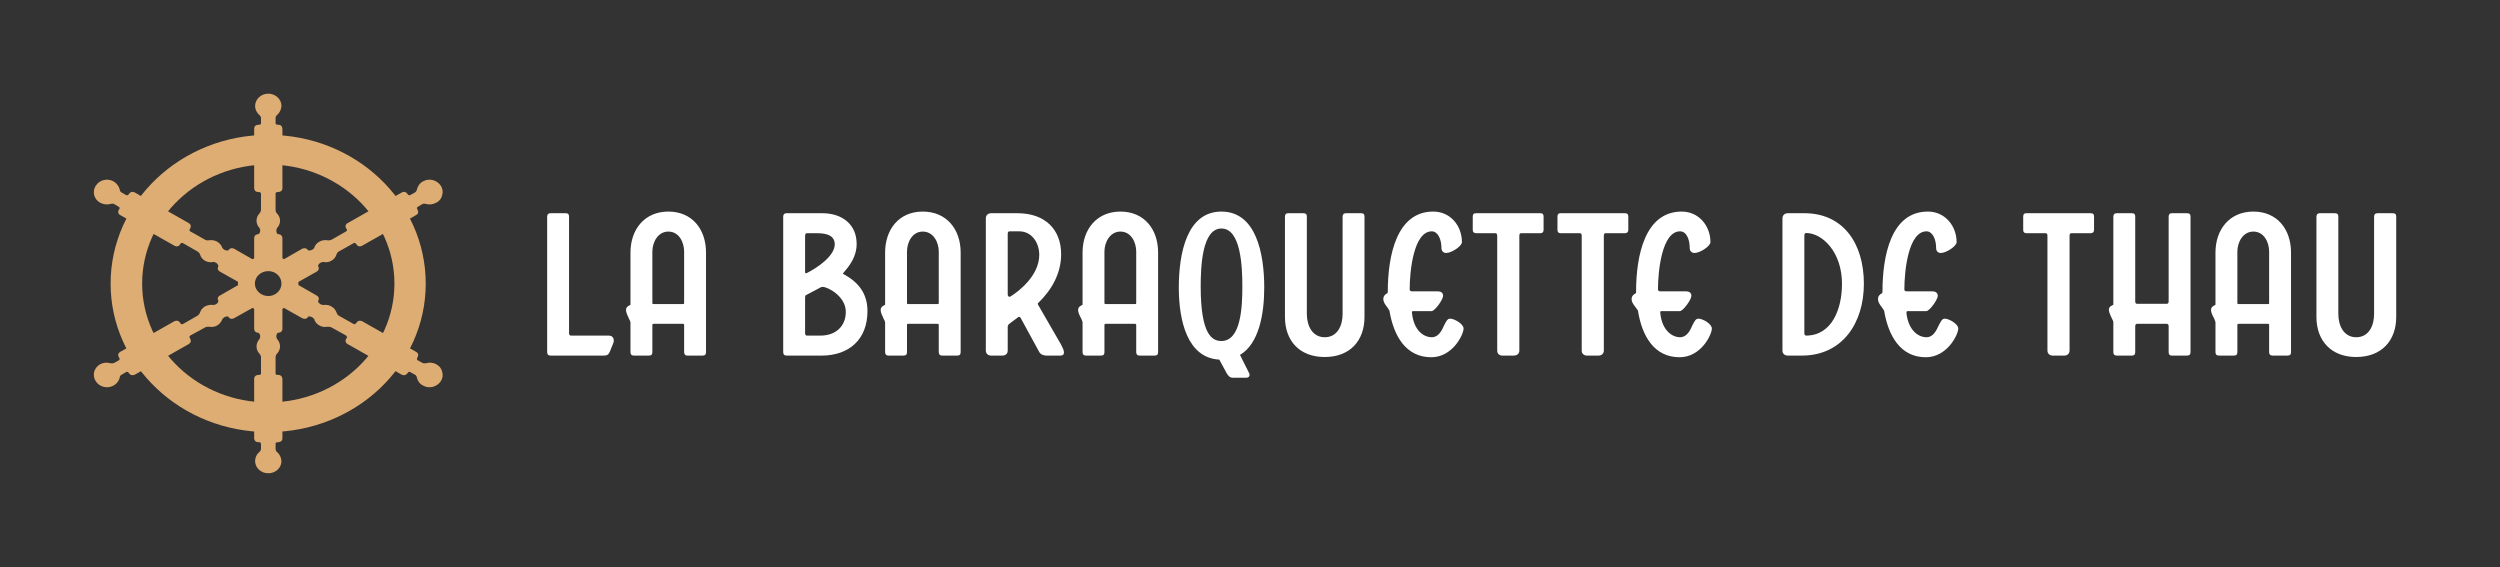 <svg xmlns="http://www.w3.org/2000/svg" version="1.1" viewBox="0 0 10.623 2.41">
    <rect x="0" y="0" width="10.623" height="2.41" fill="#333333" stroke="none"/>
    <g transform="matrix(1,0,0,1,2.281,0.899)">
        <g>
            <path d=" M 0.137 0.022 C 0.137 0.011 0.133 0.007 0.122 0.007 L 0.059 0.007 C 0.049 0.007 0.044 0.012 0.044 0.022 L 0.044 0.597 C 0.044 0.607 0.049 0.612 0.059 0.612 L 0.284 0.612 C 0.3 0.612 0.305 0.607 0.31 0.596 L 0.325 0.559 C 0.327 0.555 0.327 0.551 0.327 0.548 C 0.327 0.535 0.319 0.527 0.305 0.527 L 0.145 0.527 C 0.14 0.527 0.137 0.524 0.137 0.516 M 0.626 0.388 C 0.626 0.392 0.625 0.393 0.62 0.393 L 0.497 0.393 C 0.492 0.393 0.491 0.392 0.491 0.388 L 0.491 0.17 C 0.491 0.131 0.514 0.085 0.559 0.085 C 0.604 0.085 0.626 0.13 0.626 0.17 M 0.626 0.597 C 0.626 0.607 0.631 0.612 0.64 0.612 L 0.704 0.612 C 0.715 0.612 0.719 0.607 0.719 0.597 L 0.719 0.174 C 0.719 0.075 0.66 -1.1102230246251565e-16 0.559 -1.1102230246251565e-16 C 0.457 -1.1102230246251565e-16 0.398 0.077 0.398 0.174 L 0.398 0.396 C 0.394 0.399 0.379 0.403 0.379 0.418 C 0.379 0.429 0.386 0.443 0.392 0.456 C 0.395 0.461 0.398 0.468 0.398 0.47 L 0.398 0.597 C 0.398 0.607 0.403 0.612 0.413 0.612 L 0.476 0.612 C 0.487 0.612 0.491 0.607 0.491 0.597 L 0.491 0.483 C 0.491 0.479 0.492 0.477 0.497 0.477 L 0.62 0.477 C 0.625 0.477 0.626 0.479 0.626 0.483 M 1.14 0.364 C 1.14 0.36 1.141 0.356 1.144 0.355 L 1.197 0.327 C 1.201 0.324 1.209 0.32 1.215 0.32 C 1.235 0.32 1.313 0.359 1.313 0.426 C 1.313 0.49 1.267 0.527 1.206 0.527 L 1.148 0.527 C 1.143 0.527 1.14 0.524 1.14 0.516 M 1.192 0.092 C 1.23 0.092 1.266 0.101 1.266 0.139 C 1.266 0.189 1.192 0.239 1.146 0.262 C 1.144 0.262 1.14 0.262 1.14 0.258 L 1.14 0.104 C 1.14 0.095 1.143 0.092 1.148 0.092 M 1.062 0.007 C 1.052 0.007 1.047 0.012 1.047 0.022 L 1.047 0.597 C 1.047 0.607 1.052 0.612 1.062 0.612 L 1.21 0.612 C 1.326 0.612 1.405 0.544 1.405 0.423 C 1.405 0.348 1.367 0.299 1.3 0.264 C 1.329 0.23 1.359 0.193 1.359 0.137 C 1.359 0.054 1.297 0.007 1.213 0.007 M 1.708 0.388 C 1.708 0.392 1.707 0.393 1.702 0.393 L 1.578 0.393 C 1.574 0.393 1.573 0.392 1.573 0.388 L 1.573 0.17 C 1.573 0.131 1.595 0.085 1.64 0.085 C 1.685 0.085 1.708 0.13 1.708 0.17 M 1.708 0.597 C 1.708 0.607 1.713 0.612 1.722 0.612 L 1.786 0.612 C 1.797 0.612 1.801 0.607 1.801 0.597 L 1.801 0.174 C 1.801 0.075 1.741 -1.1102230246251565e-16 1.64 -1.1102230246251565e-16 C 1.538 -1.1102230246251565e-16 1.48 0.077 1.48 0.174 L 1.48 0.396 C 1.476 0.399 1.461 0.403 1.461 0.418 C 1.461 0.429 1.468 0.443 1.474 0.456 C 1.477 0.461 1.48 0.468 1.48 0.47 L 1.48 0.597 C 1.48 0.607 1.485 0.612 1.494 0.612 L 1.558 0.612 C 1.569 0.612 1.573 0.607 1.573 0.597 L 1.573 0.483 C 1.573 0.479 1.574 0.477 1.578 0.477 L 1.702 0.477 C 1.707 0.477 1.708 0.479 1.708 0.483 M 1.908 0.591 C 1.908 0.603 1.917 0.612 1.931 0.612 L 1.978 0.612 C 1.996 0.612 2.001 0.6 2.001 0.591 L 2.001 0.49 C 2.001 0.485 2.004 0.479 2.009 0.476 L 2.045 0.449 C 2.047 0.447 2.053 0.446 2.056 0.452 L 2.134 0.595 C 2.14 0.607 2.151 0.611 2.164 0.612 L 2.224 0.612 C 2.236 0.612 2.24 0.607 2.24 0.598 C 2.24 0.59 2.234 0.577 2.227 0.564 L 2.13 0.396 C 2.128 0.393 2.128 0.391 2.13 0.389 C 2.188 0.333 2.228 0.263 2.228 0.181 C 2.228 0.079 2.163 0.007 2.042 0.007 L 1.931 0.007 C 1.917 0.007 1.908 0.016 1.908 0.029 M 2.001 0.095 C 2.001 0.087 2.004 0.084 2.009 0.084 L 2.05 0.084 C 2.103 0.084 2.135 0.132 2.135 0.184 C 2.135 0.272 2.048 0.339 2.014 0.36 C 2.012 0.362 2.009 0.362 2.008 0.362 C 2.004 0.362 2.001 0.358 2.001 0.351 M 2.547 0.388 C 2.547 0.392 2.546 0.393 2.541 0.393 L 2.418 0.393 C 2.413 0.393 2.412 0.392 2.412 0.388 L 2.412 0.17 C 2.412 0.131 2.435 0.085 2.48 0.085 C 2.525 0.085 2.547 0.13 2.547 0.17 M 2.547 0.597 C 2.547 0.607 2.552 0.612 2.562 0.612 L 2.625 0.612 C 2.636 0.612 2.64 0.607 2.64 0.597 L 2.64 0.174 C 2.64 0.075 2.581 -1.1102230246251565e-16 2.48 -1.1102230246251565e-16 C 2.378 -1.1102230246251565e-16 2.319 0.077 2.319 0.174 L 2.319 0.396 C 2.315 0.399 2.3 0.403 2.3 0.418 C 2.3 0.429 2.307 0.443 2.314 0.456 C 2.316 0.461 2.319 0.468 2.319 0.47 L 2.319 0.597 C 2.319 0.607 2.324 0.612 2.334 0.612 L 2.397 0.612 C 2.408 0.612 2.412 0.607 2.412 0.597 L 2.412 0.483 C 2.412 0.479 2.413 0.477 2.418 0.477 L 2.541 0.477 C 2.546 0.477 2.547 0.479 2.547 0.483 M 3.091 0.323 C 3.091 0.177 3.056 -1.1102230246251565e-16 2.909 -1.1102230246251565e-16 C 2.763 -1.1102230246251565e-16 2.728 0.176 2.728 0.323 C 2.728 0.465 2.765 0.622 2.9 0.629 L 2.932 0.688 C 2.938 0.697 2.944 0.706 2.957 0.706 L 3.015 0.706 C 3.027 0.706 3.033 0.696 3.025 0.683 L 2.988 0.609 C 3.068 0.562 3.091 0.437 3.091 0.323 M 2.909 0.072 C 2.992 0.072 2.998 0.234 2.998 0.319 C 2.998 0.406 2.992 0.55 2.909 0.55 C 2.871 0.55 2.821 0.526 2.821 0.319 C 2.821 0.233 2.827 0.072 2.909 0.072 M 3.517 0.022 C 3.517 0.011 3.513 0.007 3.502 0.007 L 3.439 0.007 C 3.429 0.007 3.424 0.012 3.424 0.022 L 3.424 0.435 C 3.424 0.486 3.401 0.534 3.348 0.534 C 3.296 0.534 3.272 0.486 3.272 0.435 L 3.272 0.022 C 3.272 0.011 3.268 0.007 3.256 0.007 L 3.193 0.007 C 3.183 0.007 3.179 0.012 3.179 0.022 L 3.179 0.448 C 3.179 0.548 3.24 0.618 3.348 0.618 C 3.456 0.618 3.517 0.548 3.517 0.448 M 3.801 0.619 C 3.891 0.619 3.938 0.523 3.938 0.497 C 3.938 0.477 3.898 0.455 3.881 0.455 C 3.869 0.455 3.864 0.467 3.856 0.482 C 3.846 0.505 3.832 0.534 3.803 0.534 C 3.769 0.534 3.727 0.506 3.719 0.433 C 3.718 0.426 3.719 0.423 3.723 0.423 L 3.802 0.423 C 3.816 0.423 3.851 0.374 3.851 0.358 C 3.851 0.353 3.85 0.339 3.828 0.339 L 3.719 0.339 C 3.712 0.339 3.709 0.335 3.709 0.331 C 3.709 0.252 3.726 0.084 3.803 0.084 C 3.829 0.084 3.844 0.118 3.844 0.155 C 3.844 0.169 3.854 0.176 3.864 0.176 C 3.887 0.176 3.931 0.147 3.931 0.13 C 3.931 0.06 3.882 -1.1102230246251565e-16 3.809 -1.1102230246251565e-16 C 3.654 -1.1102230246251565e-16 3.616 0.186 3.616 0.341 C 3.616 0.345 3.615 0.346 3.614 0.347 C 3.606 0.351 3.597 0.358 3.597 0.372 C 3.597 0.39 3.614 0.404 3.623 0.421 C 3.641 0.529 3.693 0.619 3.801 0.619 M 4.264 0.092 C 4.273 0.092 4.278 0.087 4.278 0.078 L 4.278 0.022 C 4.278 0.011 4.274 0.007 4.264 0.007 L 3.992 0.007 C 3.981 0.007 3.977 0.011 3.977 0.022 L 3.977 0.078 C 3.977 0.087 3.982 0.092 3.992 0.092 L 4.073 0.092 C 4.078 0.092 4.081 0.095 4.081 0.104 L 4.081 0.591 C 4.081 0.603 4.089 0.612 4.103 0.612 L 4.151 0.612 C 4.169 0.612 4.175 0.6 4.175 0.591 L 4.175 0.104 C 4.175 0.095 4.177 0.092 4.183 0.092 M 4.623 0.092 C 4.633 0.092 4.638 0.087 4.638 0.078 L 4.638 0.022 C 4.638 0.011 4.634 0.007 4.623 0.007 L 4.351 0.007 C 4.341 0.007 4.337 0.011 4.337 0.022 L 4.337 0.078 C 4.337 0.087 4.341 0.092 4.351 0.092 L 4.432 0.092 C 4.438 0.092 4.44 0.095 4.44 0.104 L 4.44 0.591 C 4.44 0.603 4.449 0.612 4.463 0.612 L 4.511 0.612 C 4.528 0.612 4.534 0.6 4.534 0.591 L 4.534 0.104 C 4.534 0.095 4.536 0.092 4.542 0.092 M 4.856 0.619 C 4.947 0.619 4.993 0.523 4.993 0.497 C 4.993 0.477 4.954 0.455 4.936 0.455 C 4.924 0.455 4.919 0.467 4.911 0.482 C 4.901 0.505 4.887 0.534 4.858 0.534 C 4.825 0.534 4.782 0.506 4.774 0.433 C 4.773 0.426 4.774 0.423 4.778 0.423 L 4.857 0.423 C 4.871 0.423 4.906 0.374 4.906 0.358 C 4.906 0.353 4.905 0.339 4.883 0.339 L 4.774 0.339 C 4.768 0.339 4.764 0.335 4.764 0.331 C 4.764 0.252 4.781 0.084 4.858 0.084 C 4.885 0.084 4.899 0.118 4.899 0.155 C 4.899 0.169 4.909 0.176 4.919 0.176 C 4.943 0.176 4.987 0.147 4.987 0.13 C 4.987 0.06 4.937 -1.1102230246251565e-16 4.865 -1.1102230246251565e-16 C 4.709 -1.1102230246251565e-16 4.671 0.186 4.671 0.341 C 4.671 0.345 4.671 0.346 4.67 0.347 C 4.662 0.351 4.652 0.358 4.652 0.372 C 4.652 0.39 4.669 0.404 4.679 0.421 C 4.696 0.529 4.748 0.619 4.856 0.619 M 5.375 0.612 C 5.549 0.612 5.639 0.472 5.639 0.307 C 5.639 0.136 5.552 0.007 5.386 0.007 L 5.316 0.007 C 5.302 0.007 5.293 0.016 5.293 0.029 L 5.293 0.591 C 5.293 0.603 5.302 0.612 5.316 0.612 M 5.394 0.527 C 5.389 0.527 5.386 0.524 5.386 0.516 L 5.386 0.103 C 5.386 0.095 5.389 0.091 5.394 0.091 C 5.464 0.092 5.546 0.173 5.546 0.307 C 5.546 0.413 5.504 0.526 5.394 0.527 M 5.902 0.619 C 5.993 0.619 6.04 0.523 6.04 0.497 C 6.04 0.477 6 0.455 5.983 0.455 C 5.971 0.455 5.966 0.467 5.958 0.482 C 5.947 0.505 5.934 0.534 5.905 0.534 C 5.871 0.534 5.829 0.506 5.82 0.433 C 5.82 0.426 5.82 0.423 5.825 0.423 L 5.904 0.423 C 5.918 0.423 5.953 0.374 5.953 0.358 C 5.953 0.353 5.951 0.339 5.93 0.339 L 5.82 0.339 C 5.814 0.339 5.811 0.335 5.811 0.331 C 5.811 0.252 5.828 0.084 5.905 0.084 C 5.931 0.084 5.946 0.118 5.946 0.155 C 5.946 0.169 5.955 0.176 5.966 0.176 C 5.989 0.176 6.033 0.147 6.033 0.13 C 6.033 0.06 5.983 -1.1102230246251565e-16 5.911 -1.1102230246251565e-16 C 5.755 -1.1102230246251565e-16 5.718 0.186 5.718 0.341 C 5.718 0.345 5.717 0.346 5.716 0.347 C 5.708 0.351 5.699 0.358 5.699 0.372 C 5.699 0.39 5.715 0.404 5.725 0.421 C 5.743 0.529 5.795 0.619 5.902 0.619 M 6.602 0.092 C 6.612 0.092 6.617 0.087 6.617 0.078 L 6.617 0.022 C 6.617 0.011 6.613 0.007 6.602 0.007 L 6.33 0.007 C 6.32 0.007 6.316 0.011 6.316 0.022 L 6.316 0.078 C 6.316 0.087 6.32 0.092 6.33 0.092 L 6.411 0.092 C 6.417 0.092 6.419 0.095 6.419 0.104 L 6.419 0.591 C 6.419 0.603 6.428 0.612 6.442 0.612 L 6.49 0.612 C 6.507 0.612 6.513 0.6 6.513 0.591 L 6.513 0.104 C 6.513 0.095 6.515 0.092 6.521 0.092 M 6.934 0.597 C 6.934 0.607 6.938 0.612 6.948 0.612 L 7.011 0.612 C 7.023 0.612 7.027 0.607 7.027 0.597 L 7.027 0.022 C 7.027 0.011 7.023 0.007 7.011 0.007 L 6.948 0.007 C 6.938 0.007 6.934 0.012 6.934 0.022 L 6.934 0.381 C 6.934 0.389 6.931 0.392 6.926 0.392 L 6.8 0.392 C 6.795 0.392 6.792 0.389 6.792 0.381 L 6.792 0.022 C 6.792 0.011 6.788 0.007 6.777 0.007 L 6.714 0.007 C 6.704 0.007 6.699 0.012 6.699 0.022 L 6.699 0.396 C 6.695 0.399 6.68 0.402 6.68 0.417 C 6.68 0.434 6.698 0.461 6.699 0.469 L 6.699 0.597 C 6.699 0.607 6.704 0.612 6.714 0.612 L 6.777 0.612 C 6.788 0.612 6.792 0.607 6.792 0.597 L 6.792 0.488 C 6.792 0.48 6.795 0.477 6.8 0.477 L 6.926 0.477 C 6.931 0.477 6.934 0.48 6.934 0.488 M 7.361 0.388 C 7.361 0.392 7.361 0.393 7.356 0.393 L 7.232 0.393 C 7.227 0.393 7.226 0.392 7.226 0.388 L 7.226 0.17 C 7.226 0.131 7.249 0.085 7.294 0.085 C 7.339 0.085 7.361 0.13 7.361 0.17 M 7.361 0.597 C 7.361 0.607 7.366 0.612 7.376 0.612 L 7.439 0.612 C 7.45 0.612 7.454 0.607 7.454 0.597 L 7.454 0.174 C 7.454 0.075 7.395 -1.1102230246251565e-16 7.294 -1.1102230246251565e-16 C 7.192 -1.1102230246251565e-16 7.133 0.077 7.133 0.174 L 7.133 0.396 C 7.129 0.399 7.114 0.403 7.114 0.418 C 7.114 0.429 7.121 0.443 7.128 0.456 C 7.13 0.461 7.133 0.468 7.133 0.47 L 7.133 0.597 C 7.133 0.607 7.138 0.612 7.148 0.612 L 7.211 0.612 C 7.222 0.612 7.226 0.607 7.226 0.597 L 7.226 0.483 C 7.226 0.479 7.227 0.477 7.232 0.477 L 7.356 0.477 C 7.361 0.477 7.361 0.479 7.361 0.483 M 7.901 0.022 C 7.901 0.011 7.897 0.007 7.885 0.007 L 7.822 0.007 C 7.812 0.007 7.807 0.012 7.807 0.022 L 7.807 0.435 C 7.807 0.486 7.784 0.534 7.731 0.534 C 7.679 0.534 7.655 0.486 7.655 0.435 L 7.655 0.022 C 7.655 0.011 7.651 0.007 7.64 0.007 L 7.576 0.007 C 7.567 0.007 7.562 0.012 7.562 0.022 L 7.562 0.448 C 7.562 0.548 7.624 0.618 7.731 0.618 C 7.839 0.618 7.901 0.548 7.901 0.448"
                  fill="#FFFFFF" fill-rule="nonzero" />
        </g>
        <g clip-path="url(#SvgjsClipPath1001)">
            <g clip-path="url(#ae6f05735-219c-40a3-94a9-8690a8f805718f83d05c-b0b2-49a3-83f9-e90c34db5109)">
                <path d=" M -0.472 0.306 C -0.472 -0.043 -0.771 -0.326 -1.141 -0.326 C -1.511 -0.326 -1.811 -0.043 -1.811 0.306 C -1.811 0.655 -1.511 0.937 -1.141 0.937 C -0.771 0.937 -0.472 0.655 -0.472 0.306 M -0.605 0.306 C -0.605 0.585 -0.845 0.811 -1.141 0.811 C -1.437 0.811 -1.677 0.585 -1.677 0.306 C -1.677 0.027 -1.437 -0.2 -1.141 -0.2 C -0.845 -0.2 -0.605 0.027 -0.605 0.306"
                      fill="#dead73" transform="matrix(1,0,0,1,0,0)" fill-rule="nonzero" />
            </g>
            <g clip-path="url(#ae6f05735-219c-40a3-94a9-8690a8f805718f83d05c-b0b2-49a3-83f9-e90c34db5109)">
                <path d=" M -1.013 0.306 C -1.013 0.239 -1.07 0.185 -1.141 0.185 C -1.212 0.185 -1.27 0.239 -1.27 0.306 C -1.27 0.373 -1.212 0.427 -1.141 0.427 C -1.07 0.427 -1.013 0.373 -1.013 0.306 M -1.085 0.306 C -1.085 0.335 -1.11 0.359 -1.141 0.359 C -1.172 0.359 -1.198 0.335 -1.198 0.306 C -1.198 0.276 -1.172 0.253 -1.141 0.253 C -1.11 0.253 -1.085 0.276 -1.085 0.306"
                      fill="#dead73" transform="matrix(1,0,0,1,0,0)" fill-rule="nonzero" />
            </g>
            <g clip-path="url(#ae6f05735-219c-40a3-94a9-8690a8f805718f83d05c-b0b2-49a3-83f9-e90c34db5109)">
                <path d=" M -1.101 0.096 C -1.112 0.085 -1.104 0.07 -1.104 0.07 L -1.104 0.07 C -1.096 0.062 -1.091 0.051 -1.091 0.039 C -1.091 0.027 -1.096 0.016 -1.104 0.008 L -1.104 0.008 C -1.108 0.004 -1.11 -0.001 -1.11 -0.007 L -1.11 -0.007 L -1.11 -0.076 L -1.11 -0.076 C -1.11 -0.083 -1.102 -0.083 -1.102 -0.083 L -1.099 -0.083 C -1.099 -0.083 -1.081 -0.083 -1.081 -0.099 L -1.081 -0.352 C -1.081 -0.352 -1.081 -0.369 -1.099 -0.369 L -1.102 -0.369 C -1.102 -0.369 -1.11 -0.369 -1.11 -0.376 L -1.11 -0.397 L -1.11 -0.397 C -1.11 -0.397 -1.111 -0.404 -1.105 -0.409 L -1.105 -0.409 C -1.093 -0.419 -1.086 -0.433 -1.085 -0.449 C -1.085 -0.477 -1.11 -0.501 -1.141 -0.501 C -1.172 -0.501 -1.197 -0.477 -1.197 -0.449 C -1.197 -0.433 -1.189 -0.419 -1.178 -0.409 L -1.178 -0.409 C -1.174 -0.406 -1.172 -0.402 -1.172 -0.397 L -1.172 -0.375 C -1.172 -0.369 -1.18 -0.369 -1.18 -0.369 L -1.183 -0.369 C -1.183 -0.369 -1.201 -0.369 -1.201 -0.352 L -1.201 -0.099 C -1.201 -0.099 -1.201 -0.083 -1.183 -0.083 L -1.18 -0.083 C -1.18 -0.083 -1.173 -0.083 -1.172 -0.076 L -1.172 -0.007 C -1.172 -0.007 -1.172 0.001 -1.179 0.008 L -1.178 0.008 C -1.187 0.016 -1.191 0.027 -1.191 0.039 C -1.191 0.051 -1.186 0.062 -1.178 0.07 L -1.178 0.07 C -1.178 0.07 -1.17 0.085 -1.182 0.096 L -1.183 0.096 C -1.183 0.096 -1.201 0.096 -1.201 0.113 L -1.201 0.211 C -1.201 0.211 -1.201 0.227 -1.183 0.227 L -1.099 0.227 C -1.099 0.227 -1.081 0.227 -1.081 0.211 L -1.081 0.113 C -1.081 0.113 -1.081 0.096 -1.099 0.096 Z"
                      fill="#dead73" transform="matrix(1,0,0,1,0,0)" fill-rule="nonzero" />
            </g>
            <g clip-path="url(#ae6f05735-219c-40a3-94a9-8690a8f805718f83d05c-b0b2-49a3-83f9-e90c34db5109)">
                <path d=" M -1.182 0.515 C -1.17 0.527 -1.178 0.541 -1.178 0.541 L -1.178 0.541 C -1.186 0.55 -1.191 0.561 -1.191 0.573 C -1.191 0.584 -1.187 0.596 -1.178 0.604 L -1.179 0.604 C -1.175 0.608 -1.172 0.613 -1.172 0.618 L -1.172 0.618 L -1.172 0.688 L -1.172 0.688 C -1.173 0.695 -1.18 0.694 -1.18 0.694 L -1.183 0.694 C -1.183 0.694 -1.201 0.694 -1.201 0.711 L -1.201 0.964 C -1.201 0.964 -1.201 0.98 -1.183 0.98 L -1.18 0.98 C -1.18 0.98 -1.172 0.98 -1.172 0.987 L -1.172 1.009 L -1.172 1.009 C -1.172 1.009 -1.172 1.015 -1.178 1.021 L -1.178 1.021 C -1.19 1.03 -1.197 1.045 -1.197 1.06 C -1.197 1.089 -1.172 1.112 -1.141 1.112 C -1.11 1.112 -1.085 1.089 -1.085 1.06 C -1.086 1.045 -1.093 1.03 -1.105 1.021 L -1.105 1.021 C -1.108 1.018 -1.11 1.013 -1.11 1.009 L -1.11 0.987 C -1.11 0.98 -1.102 0.98 -1.102 0.98 L -1.099 0.98 C -1.099 0.98 -1.081 0.98 -1.081 0.964 L -1.081 0.711 C -1.081 0.711 -1.081 0.694 -1.099 0.694 L -1.102 0.694 C -1.102 0.694 -1.11 0.695 -1.11 0.688 L -1.11 0.618 C -1.11 0.618 -1.11 0.61 -1.104 0.604 L -1.104 0.604 C -1.096 0.596 -1.091 0.584 -1.091 0.573 C -1.091 0.561 -1.096 0.55 -1.104 0.541 L -1.104 0.541 C -1.104 0.541 -1.112 0.527 -1.101 0.515 L -1.099 0.515 C -1.099 0.515 -1.081 0.515 -1.081 0.499 L -1.081 0.401 C -1.081 0.401 -1.081 0.384 -1.099 0.384 L -1.183 0.384 C -1.183 0.384 -1.201 0.384 -1.201 0.401 L -1.201 0.499 C -1.201 0.499 -1.201 0.515 -1.183 0.515 Z"
                      fill="#dead73" transform="matrix(1,0,0,1,0,0)" fill-rule="nonzero" />
            </g>
            <g clip-path="url(#ae6f05735-219c-40a3-94a9-8690a8f805718f83d05c-b0b2-49a3-83f9-e90c34db5109)">
                <path d=" M -1.311 0.165 C -1.327 0.168 -1.336 0.155 -1.336 0.155 L -1.336 0.155 C -1.34 0.143 -1.348 0.134 -1.358 0.128 C -1.369 0.122 -1.381 0.12 -1.393 0.122 L -1.393 0.122 C -1.402 0.124 -1.409 0.12 -1.409 0.12 L -1.473 0.084 L -1.473 0.084 C -1.479 0.08 -1.474 0.074 -1.474 0.074 L -1.473 0.072 C -1.473 0.072 -1.464 0.057 -1.479 0.049 L -1.708 -0.081 C -1.708 -0.081 -1.723 -0.09 -1.733 -0.075 L -1.734 -0.073 C -1.734 -0.073 -1.739 -0.067 -1.745 -0.07 L -1.764 -0.081 L -1.764 -0.081 C -1.764 -0.081 -1.771 -0.084 -1.772 -0.092 L -1.772 -0.092 C -1.775 -0.107 -1.785 -0.12 -1.798 -0.128 C -1.824 -0.143 -1.858 -0.135 -1.874 -0.11 C -1.882 -0.098 -1.884 -0.083 -1.881 -0.07 C -1.877 -0.056 -1.868 -0.044 -1.856 -0.038 C -1.842 -0.03 -1.825 -0.028 -1.81 -0.033 L -1.81 -0.033 C -1.805 -0.034 -1.8 -0.034 -1.796 -0.032 L -1.776 -0.02 C -1.77 -0.017 -1.774 -0.01 -1.774 -0.01 L -1.776 -0.008 C -1.776 -0.008 -1.785 0.007 -1.77 0.015 L -1.54 0.145 C -1.54 0.145 -1.525 0.154 -1.516 0.14 L -1.515 0.137 C -1.515 0.137 -1.511 0.131 -1.504 0.134 L -1.441 0.17 C -1.441 0.17 -1.434 0.174 -1.431 0.182 L -1.431 0.182 C -1.428 0.194 -1.42 0.203 -1.41 0.209 C -1.399 0.215 -1.386 0.217 -1.374 0.214 L -1.374 0.214 C -1.374 0.214 -1.357 0.215 -1.353 0.231 L -1.353 0.232 C -1.353 0.232 -1.362 0.246 -1.347 0.255 L -1.258 0.305 C -1.258 0.305 -1.243 0.314 -1.234 0.299 L -1.191 0.232 C -1.191 0.232 -1.182 0.217 -1.197 0.209 L -1.286 0.158 C -1.286 0.158 -1.301 0.15 -1.31 0.164 Z"
                      fill="#dead73" transform="matrix(1,0,0,1,0,0)" fill-rule="nonzero" />
            </g>
            <g clip-path="url(#ae6f05735-219c-40a3-94a9-8690a8f805718f83d05c-b0b2-49a3-83f9-e90c34db5109)">
                <path d=" M -0.972 0.446 C -0.955 0.443 -0.946 0.457 -0.946 0.457 L -0.946 0.457 C -0.943 0.468 -0.935 0.478 -0.924 0.484 C -0.914 0.49 -0.901 0.492 -0.889 0.489 L -0.89 0.49 C -0.881 0.488 -0.873 0.492 -0.873 0.492 L -0.81 0.527 L -0.81 0.528 C -0.804 0.532 -0.808 0.538 -0.808 0.538 L -0.81 0.54 C -0.81 0.54 -0.819 0.554 -0.804 0.563 L -0.574 0.693 C -0.574 0.693 -0.559 0.701 -0.55 0.687 L -0.548 0.685 C -0.548 0.685 -0.544 0.678 -0.538 0.682 L -0.518 0.693 L -0.518 0.693 C -0.518 0.693 -0.512 0.696 -0.51 0.703 L -0.51 0.704 C -0.507 0.719 -0.498 0.732 -0.484 0.739 C -0.458 0.754 -0.425 0.746 -0.408 0.721 C -0.4 0.709 -0.398 0.695 -0.402 0.681 C -0.405 0.667 -0.414 0.656 -0.427 0.649 C -0.441 0.641 -0.457 0.64 -0.472 0.645 L -0.473 0.644 C -0.477 0.646 -0.482 0.645 -0.486 0.643 L -0.506 0.632 C -0.512 0.628 -0.508 0.622 -0.508 0.622 L -0.507 0.619 C -0.507 0.619 -0.497 0.605 -0.513 0.596 L -0.742 0.466 C -0.742 0.466 -0.757 0.458 -0.766 0.472 L -0.768 0.474 C -0.768 0.474 -0.772 0.481 -0.778 0.478 L -0.842 0.442 C -0.842 0.442 -0.849 0.437 -0.851 0.429 L -0.851 0.429 C -0.855 0.418 -0.862 0.409 -0.873 0.403 C -0.883 0.397 -0.896 0.395 -0.908 0.397 L -0.908 0.397 C -0.908 0.397 -0.925 0.396 -0.93 0.381 L -0.929 0.38 C -0.929 0.38 -0.92 0.365 -0.935 0.357 L -1.024 0.306 C -1.024 0.306 -1.039 0.298 -1.048 0.312 L -1.092 0.38 C -1.092 0.38 -1.101 0.394 -1.086 0.403 L -0.997 0.453 C -0.997 0.453 -0.982 0.462 -0.972 0.448 Z"
                      fill="#dead73" transform="matrix(1,0,0,1,0,0)" fill-rule="nonzero" />
            </g>
            <g clip-path="url(#ae6f05735-219c-40a3-94a9-8690a8f805718f83d05c-b0b2-49a3-83f9-e90c34db5109)">
                <path d=" M -0.972 0.165 C -0.955 0.168 -0.946 0.155 -0.946 0.155 L -0.946 0.155 C -0.943 0.143 -0.935 0.134 -0.924 0.128 C -0.914 0.122 -0.901 0.12 -0.889 0.122 L -0.89 0.122 C -0.884 0.123 -0.878 0.122 -0.873 0.12 L -0.81 0.084 L -0.81 0.084 C -0.804 0.08 -0.808 0.074 -0.808 0.074 L -0.81 0.072 C -0.81 0.072 -0.819 0.057 -0.804 0.049 L -0.574 -0.081 C -0.574 -0.081 -0.559 -0.09 -0.55 -0.075 L -0.548 -0.073 C -0.548 -0.073 -0.544 -0.067 -0.538 -0.07 L -0.518 -0.081 L -0.518 -0.081 C -0.518 -0.081 -0.512 -0.084 -0.51 -0.092 L -0.51 -0.092 C -0.507 -0.106 -0.499 -0.12 -0.484 -0.128 C -0.458 -0.143 -0.425 -0.135 -0.408 -0.11 C -0.4 -0.098 -0.398 -0.083 -0.402 -0.07 C -0.405 -0.056 -0.414 -0.044 -0.427 -0.038 C -0.441 -0.03 -0.457 -0.028 -0.472 -0.033 L -0.473 -0.033 C -0.477 -0.034 -0.482 -0.034 -0.486 -0.032 L -0.506 -0.02 C -0.512 -0.017 -0.508 -0.01 -0.508 -0.01 L -0.507 -0.008 C -0.507 -0.008 -0.497 0.007 -0.513 0.015 L -0.742 0.145 C -0.742 0.145 -0.757 0.154 -0.766 0.14 L -0.768 0.137 C -0.768 0.137 -0.772 0.131 -0.778 0.134 L -0.842 0.17 C -0.842 0.17 -0.849 0.174 -0.851 0.182 L -0.851 0.182 C -0.855 0.194 -0.862 0.203 -0.873 0.209 C -0.883 0.215 -0.896 0.217 -0.908 0.214 L -0.908 0.214 C -0.908 0.214 -0.925 0.215 -0.93 0.231 L -0.929 0.232 C -0.929 0.232 -0.92 0.246 -0.935 0.255 L -1.024 0.305 C -1.024 0.305 -1.039 0.314 -1.048 0.299 L -1.092 0.232 C -1.092 0.232 -1.101 0.217 -1.086 0.209 L -0.997 0.158 C -0.997 0.158 -0.982 0.15 -0.972 0.164 Z"
                      fill="#dead73" transform="matrix(1,0,0,1,0,0)" fill-rule="nonzero" />
            </g>
            <g clip-path="url(#ae6f05735-219c-40a3-94a9-8690a8f805718f83d05c-b0b2-49a3-83f9-e90c34db5109)">
                <path d=" M -1.311 0.446 C -1.327 0.443 -1.336 0.457 -1.336 0.457 L -1.336 0.457 C -1.34 0.468 -1.348 0.478 -1.358 0.484 C -1.369 0.49 -1.381 0.492 -1.393 0.489 L -1.393 0.49 C -1.402 0.488 -1.409 0.492 -1.409 0.492 L -1.473 0.527 L -1.473 0.528 C -1.479 0.532 -1.474 0.538 -1.474 0.538 L -1.473 0.54 C -1.473 0.54 -1.464 0.554 -1.479 0.563 L -1.708 0.693 C -1.708 0.693 -1.723 0.701 -1.733 0.687 L -1.734 0.685 C -1.734 0.685 -1.739 0.678 -1.745 0.682 L -1.764 0.693 L -1.764 0.693 C -1.764 0.693 -1.771 0.696 -1.772 0.703 L -1.772 0.704 C -1.775 0.719 -1.785 0.732 -1.798 0.739 C -1.824 0.754 -1.858 0.746 -1.874 0.721 C -1.882 0.709 -1.884 0.695 -1.881 0.681 C -1.877 0.667 -1.868 0.656 -1.856 0.649 C -1.841 0.641 -1.825 0.64 -1.81 0.645 L -1.81 0.644 C -1.805 0.646 -1.8 0.645 -1.796 0.643 L -1.776 0.632 C -1.77 0.628 -1.774 0.622 -1.774 0.622 L -1.776 0.619 C -1.776 0.619 -1.785 0.605 -1.77 0.596 L -1.54 0.466 C -1.54 0.466 -1.525 0.458 -1.516 0.472 L -1.515 0.474 C -1.515 0.474 -1.511 0.481 -1.504 0.478 L -1.441 0.442 C -1.441 0.442 -1.434 0.437 -1.431 0.429 L -1.431 0.429 C -1.428 0.418 -1.42 0.409 -1.41 0.403 C -1.399 0.397 -1.386 0.395 -1.374 0.397 L -1.374 0.397 C -1.374 0.397 -1.357 0.396 -1.353 0.381 L -1.353 0.38 C -1.353 0.38 -1.362 0.365 -1.347 0.357 L -1.258 0.306 C -1.258 0.306 -1.243 0.298 -1.234 0.312 L -1.191 0.38 C -1.191 0.38 -1.182 0.394 -1.197 0.403 L -1.286 0.453 C -1.286 0.453 -1.301 0.462 -1.31 0.448 Z"
                      fill="#dead73" transform="matrix(1,0,0,1,0,0)" fill-rule="nonzero" />
            </g>
        </g>
    </g>
    <defs>
        <clipPath id="SvgjsClipPath1001">
            <path d=" M -1.882 -0.501 h 1.482 v 1.613 h -1.482 Z" />
        </clipPath>
        <clipPath id="ae6f05735-219c-40a3-94a9-8690a8f805718f83d05c-b0b2-49a3-83f9-e90c34db5109">
            <path d=" M -1.882 1.112 L -0.4 1.112 L -0.4 -0.501 L -1.882 -0.501 Z" />
        </clipPath>
    </defs>
</svg>